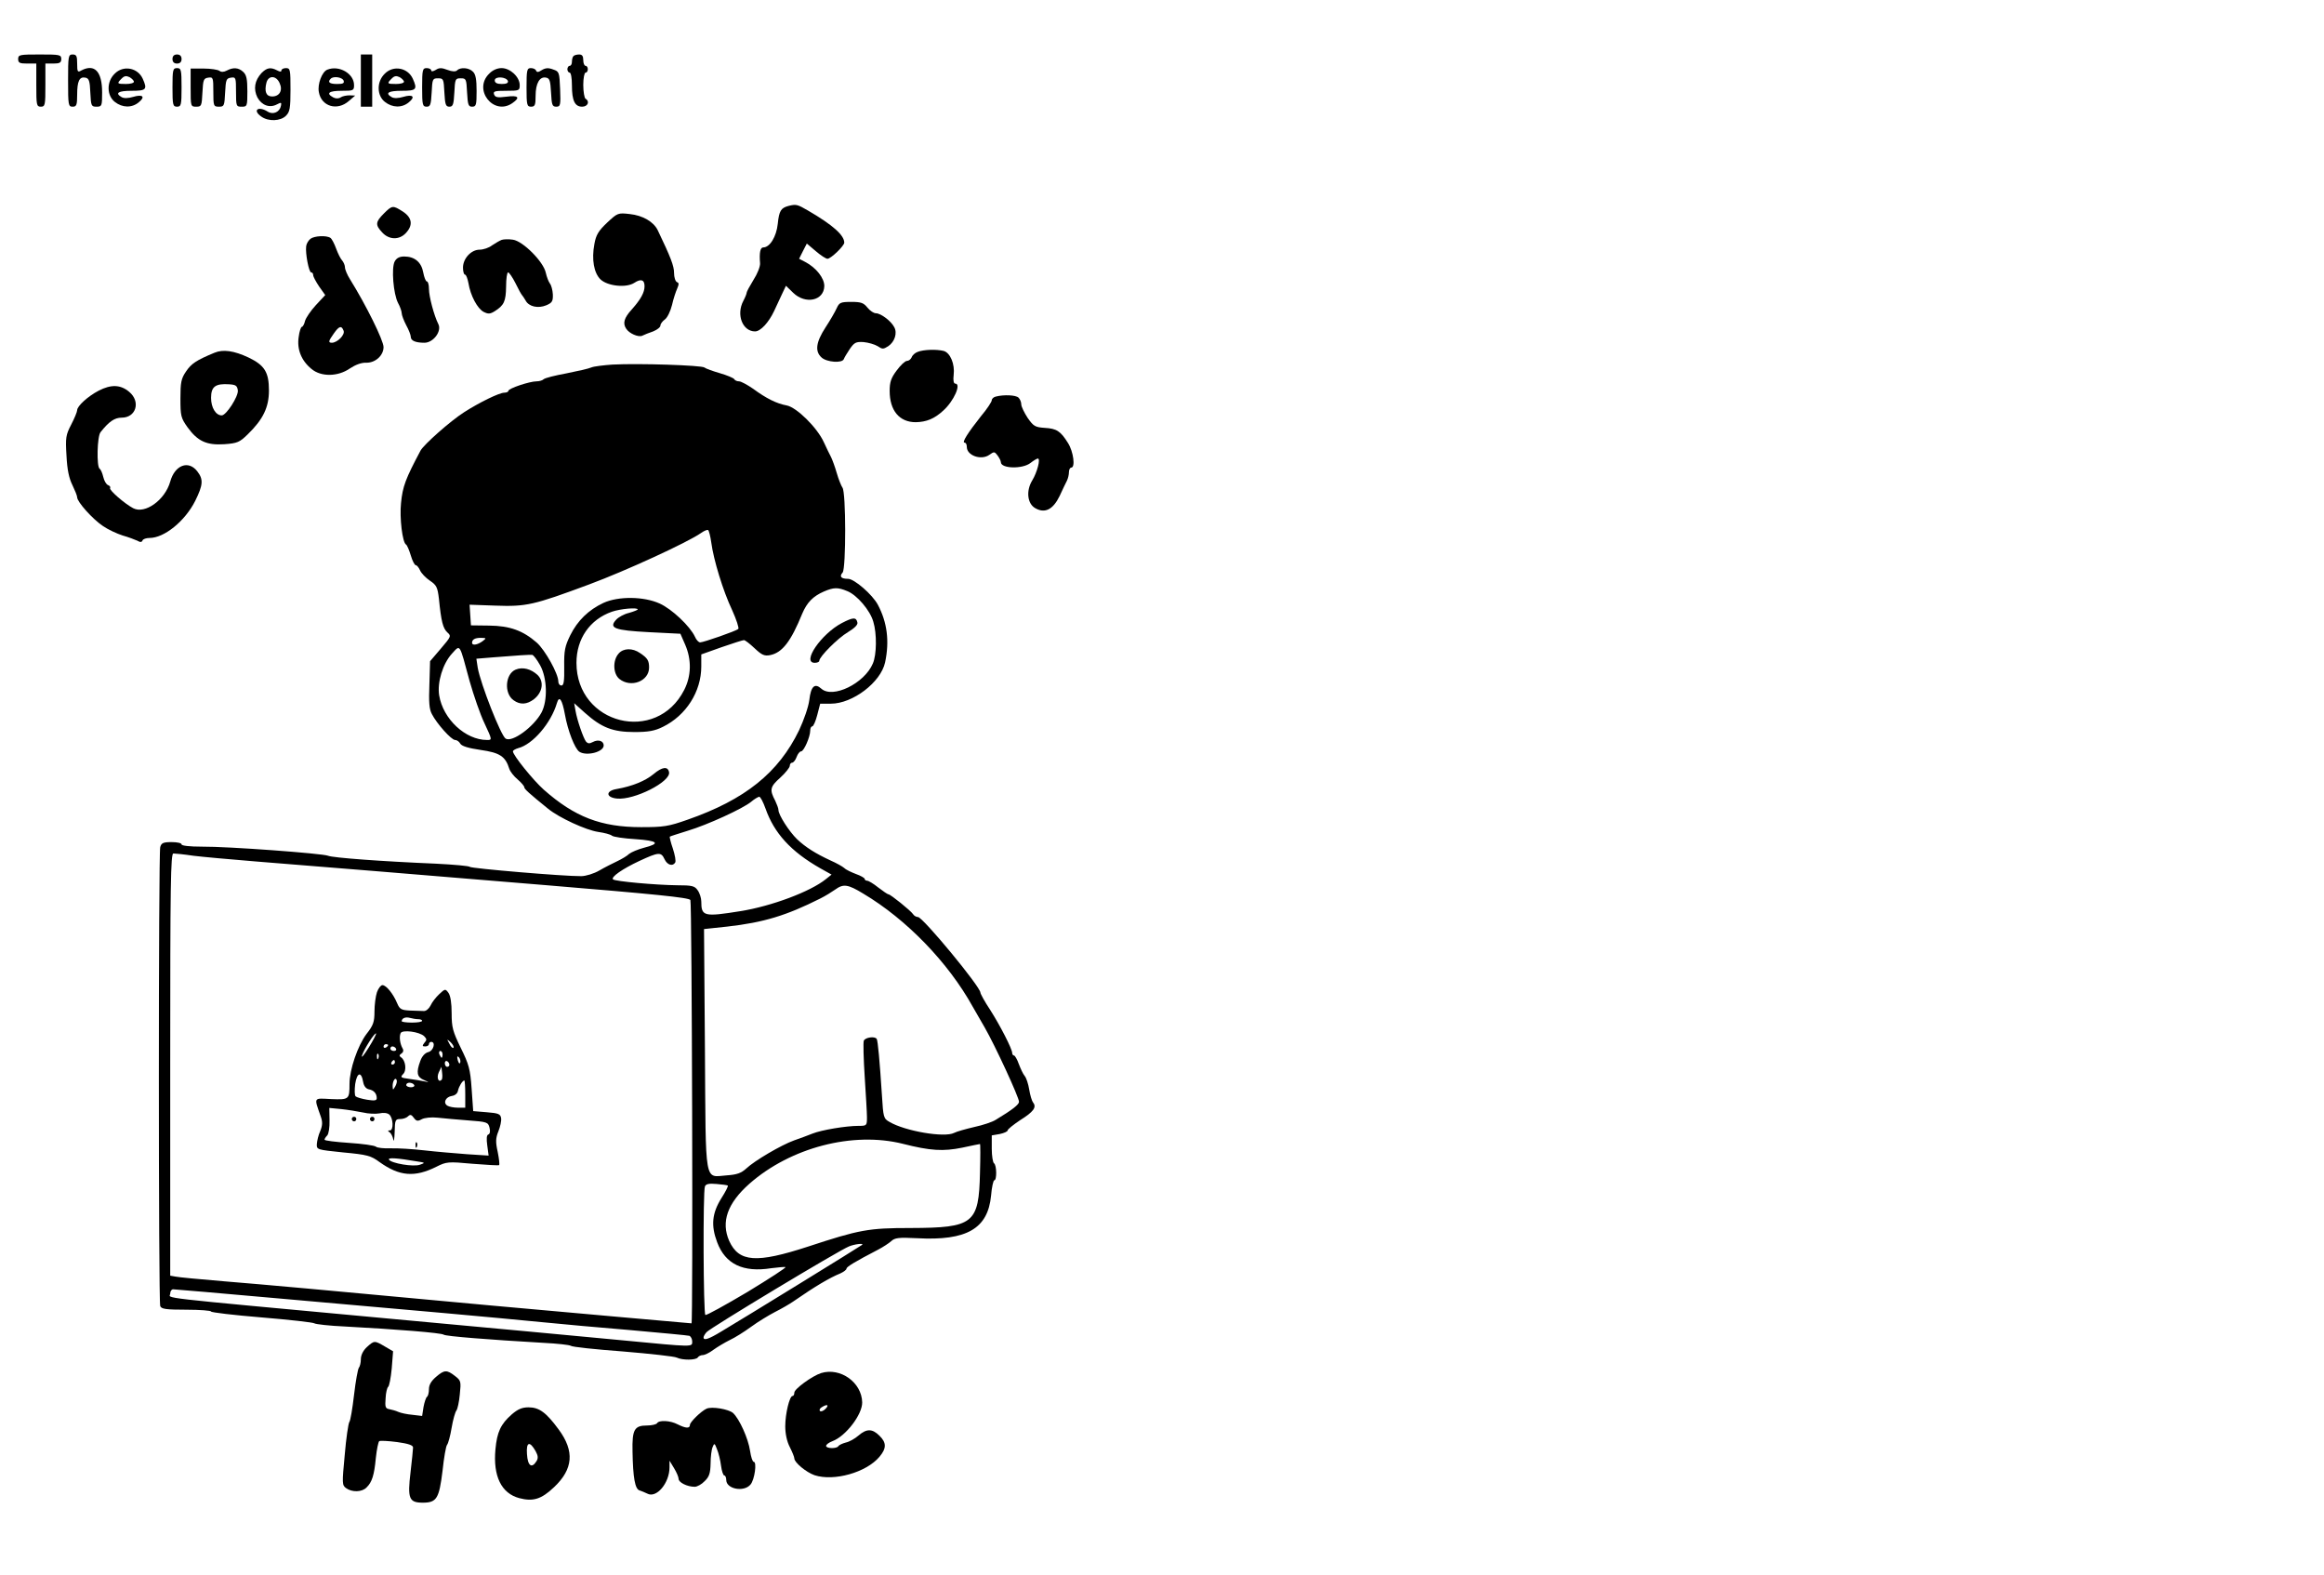<?xml version="1.0" standalone="no"?>
<!DOCTYPE svg PUBLIC "-//W3C//DTD SVG 20010904//EN"
 "http://www.w3.org/TR/2001/REC-SVG-20010904/DTD/svg10.dtd">
<svg version="1.0" xmlns="http://www.w3.org/2000/svg"
 width="1024pt" height="694pt" viewBox="0 0 1024 694"
 preserveAspectRatio="xMidYMid meet">

<g transform="translate(0,694) scale(0.1,-0.1)"
fill="#000000" stroke="none">
<path d="M80 6680 c0 -17 7 -20 40 -20 l40 0 0 -95 c0 -88 1 -95 20 -95 19 0
20 7 20 95 l0 95 35 0 c28 0 35 4 35 20 0 19 -7 20 -95 20 -88 0 -95 -1 -95
-20z"/>
<path d="M300 6585 c0 -108 1 -115 20 -115 17 0 20 7 20 53 0 60 10 80 36 75
16 -3 20 -14 22 -66 3 -58 4 -62 27 -62 24 0 25 3 25 63 0 92 -33 127 -91 97
-17 -10 -19 -7 -19 30 0 33 -3 40 -20 40 -19 0 -20 -7 -20 -115z"/>
<path d="M760 6680 c0 -13 7 -20 20 -20 13 0 20 7 20 20 0 13 -7 20 -20 20
-13 0 -20 -7 -20 -20z"/>
<path d="M1590 6585 l0 -115 25 0 25 0 0 115 0 115 -25 0 -25 0 0 -115z"/>
<path d="M2527 6693 c-4 -3 -7 -15 -7 -25 0 -10 -4 -18 -10 -18 -5 0 -10 -7
-10 -15 0 -8 5 -15 10 -15 6 0 10 -25 10 -56 0 -68 13 -94 45 -94 25 0 35 23
15 35 -5 3 -10 31 -10 61 0 30 5 54 10 54 6 0 10 7 10 15 0 8 -4 15 -10 15 -5
0 -10 11 -10 25 0 18 -5 25 -18 25 -10 0 -22 -3 -25 -7z"/>
<path d="M505 6615 c-36 -35 -35 -96 1 -124 33 -26 75 -27 105 -2 31 25 18 37
-25 24 -20 -6 -40 -7 -50 -1 -31 18 -15 28 44 28 65 0 70 6 49 53 -22 49 -86
61 -124 22z m85 -35 c0 -6 -16 -10 -35 -10 -40 0 -41 2 -19 24 12 12 20 13 35
6 10 -6 19 -15 19 -20z"/>
<path d="M760 6555 c0 -78 2 -85 20 -85 18 0 20 7 20 85 0 78 -2 85 -20 85
-18 0 -20 -7 -20 -85z"/>
<path d="M840 6554 c0 -83 0 -84 25 -84 23 0 24 4 27 63 3 56 5 62 26 65 21 3
22 0 22 -62 0 -63 1 -66 25 -66 23 0 24 4 27 63 3 56 5 62 26 65 21 3 22 0 22
-62 0 -64 1 -66 25 -66 24 0 25 2 25 68 0 54 -4 72 -18 85 -21 20 -45 21 -73
6 -13 -7 -25 -7 -32 -1 -7 5 -38 10 -69 10 l-58 0 0 -84z"/>
<path d="M1152 6618 c-30 -33 -36 -70 -18 -107 19 -35 54 -48 86 -31 19 10 21
9 18 -6 -5 -27 -34 -41 -58 -26 -43 27 -69 6 -28 -22 31 -22 84 -20 108 4 17
17 20 33 20 115 0 88 -1 95 -20 95 -11 0 -20 -5 -20 -10 0 -7 -6 -7 -19 0 -29
15 -45 12 -69 -12z m80 -44 c15 -32 0 -59 -33 -59 -26 0 -35 21 -25 61 9 33
43 32 58 -2z"/>
<path d="M1442 6633 c-23 -9 -44 -64 -37 -99 11 -63 81 -84 132 -39 l28 24
-25 1 c-14 0 -32 -4 -39 -9 -9 -6 -22 -6 -33 0 -33 18 -19 29 37 29 52 0 55 1
55 25 0 51 -66 89 -118 68z m72 -48 c4 -12 -3 -15 -29 -15 -33 0 -43 8 -28 23
12 13 51 7 57 -8z"/>
<path d="M1695 6615 c-36 -35 -35 -96 1 -124 33 -26 75 -27 105 -2 31 25 18
37 -25 24 -20 -6 -40 -7 -50 -1 -31 18 -15 28 44 28 65 0 70 6 49 53 -22 49
-86 61 -124 22z m85 -35 c0 -6 -16 -10 -35 -10 -40 0 -41 2 -19 24 12 12 20
13 35 6 10 -6 19 -15 19 -20z"/>
<path d="M1860 6555 c0 -78 2 -85 20 -85 16 0 19 8 22 63 3 59 4 62 28 62 24
0 25 -3 28 -62 3 -54 6 -63 22 -63 16 0 19 9 22 63 3 59 4 62 28 62 24 0 25
-3 28 -62 3 -55 6 -63 22 -63 18 0 20 7 20 69 0 50 -4 74 -16 85 -17 18 -55
21 -70 6 -6 -6 -21 -6 -42 2 -26 10 -37 10 -52 0 -12 -7 -20 -8 -20 -2 0 5 -9
10 -20 10 -18 0 -20 -7 -20 -85z"/>
<path d="M2155 6615 c-72 -71 21 -187 103 -129 36 25 26 35 -27 28 -39 -5 -49
-3 -54 10 -5 14 3 16 53 16 58 0 60 1 60 25 0 36 -42 75 -80 75 -19 0 -40 -9
-55 -25z m83 -32 c2 -9 -7 -13 -27 -13 -21 0 -31 5 -31 16 0 19 51 16 58 -3z"/>
<path d="M2320 6555 c0 -78 2 -85 20 -85 17 0 20 7 20 48 0 55 18 86 46 80 16
-3 19 -13 22 -66 3 -54 5 -62 23 -62 18 0 20 6 17 77 -3 75 -4 78 -31 87 -20
8 -34 7 -50 -3 -15 -10 -22 -10 -25 -2 -2 6 -12 11 -23 11 -17 0 -19 -8 -19
-85z"/>
<path d="M3475 6033 c-34 -9 -42 -21 -48 -79 -6 -57 -35 -104 -64 -104 -13 0
-18 -23 -14 -70 1 -14 -12 -47 -29 -73 -16 -26 -30 -52 -30 -56 0 -5 -7 -22
-15 -37 -32 -61 -3 -134 52 -134 24 0 60 39 84 90 9 19 24 52 34 73 l18 38 32
-31 c54 -52 135 -35 137 29 1 35 -36 82 -84 107 l-27 14 17 34 17 33 39 -33
c22 -19 45 -34 52 -34 15 0 74 57 74 71 0 33 -51 78 -159 141 -48 28 -53 29
-86 21z"/>
<path d="M1691 5999 c-37 -37 -38 -50 -7 -83 30 -33 75 -34 104 -3 33 35 28
68 -13 95 -44 28 -47 28 -84 -9z"/>
<path d="M2675 5959 c-38 -36 -49 -54 -56 -94 -13 -68 -2 -128 27 -156 32 -30
114 -38 149 -15 29 19 45 14 45 -15 0 -27 -16 -57 -56 -102 -34 -37 -41 -61
-25 -85 13 -21 54 -39 71 -31 8 4 30 13 48 19 17 7 32 18 32 26 0 7 9 19 20
27 10 7 24 35 31 63 6 27 17 60 23 73 8 19 8 25 -1 28 -7 3 -13 21 -13 41 0
30 -14 67 -72 188 -18 37 -66 65 -123 71 -52 6 -54 5 -100 -38z"/>
<path d="M1368 5888 c-9 -7 -18 -22 -19 -33 -4 -32 12 -115 22 -115 5 0 9 -5
9 -12 0 -7 12 -29 26 -50 l27 -38 -41 -44 c-23 -25 -44 -56 -48 -70 -3 -14
-10 -26 -14 -26 -4 0 -11 -20 -14 -45 -8 -53 11 -103 56 -140 42 -36 117 -35
170 2 24 16 51 26 71 25 41 -1 77 32 77 69 0 29 -77 185 -148 299 -12 19 -22
43 -22 52 0 9 -6 23 -12 30 -7 7 -19 31 -27 53 -8 22 -19 43 -25 47 -18 12
-71 9 -88 -4z m146 -405 c7 -18 -27 -52 -51 -53 -18 0 -16 7 8 41 23 33 34 36
43 12z"/>
<path d="M2210 5883 c-8 -3 -27 -14 -42 -24 -14 -11 -39 -19 -55 -19 -37 0
-73 -39 -73 -79 0 -17 4 -31 9 -31 5 0 11 -17 15 -37 9 -56 40 -113 67 -127
20 -10 28 -10 49 3 41 26 49 43 50 109 0 34 4 62 9 62 4 0 19 -21 32 -47 13
-27 26 -50 29 -53 3 -3 10 -14 16 -24 14 -27 55 -36 91 -21 26 11 30 18 29 48
-1 19 -7 41 -13 48 -6 8 -14 29 -18 47 -10 49 -101 140 -145 146 -19 3 -42 2
-50 -1z"/>
<path d="M1739 5788 c-15 -28 -6 -143 15 -183 9 -16 16 -37 16 -45 0 -8 9 -32
20 -53 11 -20 20 -43 20 -51 0 -17 21 -26 60 -26 40 0 78 52 61 83 -18 36 -41
120 -41 155 0 17 -4 32 -9 32 -5 0 -12 18 -16 39 -8 46 -38 71 -84 71 -21 0
-34 -7 -42 -22z"/>
<path d="M3687 5583 c-7 -16 -29 -54 -50 -86 -42 -65 -47 -105 -17 -132 23
-21 91 -26 98 -7 2 6 14 26 26 44 20 29 27 33 61 31 21 -2 49 -10 62 -18 21
-14 25 -14 47 0 28 19 41 58 26 84 -14 27 -59 61 -81 61 -9 0 -26 11 -37 25
-17 21 -28 25 -71 25 -47 0 -53 -3 -64 -27z"/>
<path d="M945 5386 c-80 -33 -102 -48 -125 -82 -22 -32 -25 -49 -25 -120 0
-76 2 -85 31 -126 45 -62 84 -80 162 -75 58 4 68 9 103 43 68 66 94 119 94
194 0 80 -19 111 -90 145 -64 30 -112 37 -150 21z m103 -166 c3 -26 -51 -110
-71 -110 -26 0 -47 34 -47 77 0 50 19 64 80 60 29 -2 35 -6 38 -27z"/>
<path d="M4044 5390 c-12 -4 -24 -15 -27 -24 -4 -9 -13 -16 -21 -16 -8 0 -28
-19 -45 -42 -25 -33 -31 -52 -31 -90 0 -87 43 -138 115 -138 47 1 82 15 121
51 47 42 81 119 53 119 -7 0 -10 14 -7 38 6 48 -15 98 -44 106 -32 8 -89 6
-114 -4z"/>
<path d="M2700 5334 c-41 -3 -84 -8 -95 -13 -11 -5 -60 -16 -110 -26 -49 -9
-94 -20 -100 -26 -5 -5 -19 -9 -31 -9 -30 0 -124 -31 -124 -42 0 -4 -8 -8 -18
-8 -22 0 -110 -43 -177 -86 -61 -39 -177 -142 -192 -169 -66 -124 -79 -158
-86 -231 -7 -65 6 -174 22 -183 5 -3 14 -25 21 -48 7 -24 17 -43 22 -43 5 0
13 -10 19 -23 5 -12 25 -33 43 -45 30 -20 34 -30 40 -80 10 -101 18 -130 37
-148 18 -16 17 -18 -29 -72 l-47 -55 -3 -102 c-3 -78 -1 -109 11 -131 22 -43
86 -114 102 -114 8 0 18 -7 23 -16 6 -11 35 -20 90 -28 84 -12 109 -28 126
-83 4 -12 20 -33 37 -47 16 -14 29 -29 29 -34 0 -8 21 -27 105 -95 49 -40 167
-94 220 -102 28 -4 55 -11 62 -17 6 -5 52 -12 103 -15 100 -7 112 -19 37 -38
-26 -7 -55 -19 -65 -27 -9 -9 -33 -23 -52 -32 -19 -9 -55 -27 -79 -41 -24 -14
-60 -25 -80 -25 -74 -1 -486 34 -491 41 -3 4 -70 10 -150 14 -239 10 -454 26
-475 35 -25 10 -439 41 -557 40 -52 0 -88 4 -88 10 0 6 -20 10 -44 10 -37 0
-45 -4 -50 -22 -8 -30 -8 -2002 0 -2022 5 -13 25 -16 115 -16 60 0 109 -4 109
-8 0 -4 100 -16 223 -26 122 -10 227 -22 232 -26 6 -4 66 -11 135 -14 226 -12
425 -28 435 -36 9 -7 197 -22 440 -36 60 -3 114 -9 120 -13 5 -5 109 -16 230
-25 121 -10 228 -22 237 -27 24 -12 85 -12 93 1 3 5 13 10 21 10 9 0 30 10 47
23 18 13 50 32 72 43 22 10 65 37 95 59 30 22 78 51 105 65 28 14 64 35 80 46
97 67 159 104 208 124 15 7 27 16 27 21 0 8 38 31 140 84 21 11 47 28 57 37
16 15 33 17 114 13 219 -12 312 42 326 188 3 37 10 67 14 67 12 0 11 67 -1 75
-5 3 -10 32 -10 64 l0 59 35 6 c19 4 35 11 35 16 0 5 25 25 55 45 59 37 74 57
57 78 -5 6 -13 32 -17 57 -4 25 -13 52 -20 60 -7 8 -18 32 -26 53 -7 20 -17
37 -21 37 -4 0 -8 5 -8 11 0 18 -53 121 -97 190 -24 36 -43 71 -43 76 0 26
-254 333 -275 333 -8 0 -18 6 -22 13 -10 15 -99 87 -108 87 -4 0 -24 14 -45
30 -21 17 -43 30 -49 30 -6 0 -11 4 -11 8 0 4 -17 14 -37 21 -21 8 -45 19 -53
27 -8 7 -35 22 -60 33 -67 31 -111 59 -148 94 -35 34 -82 107 -82 129 0 7 -7
25 -14 40 -26 49 -23 62 22 102 23 21 42 45 42 52 0 8 5 14 10 14 6 0 15 11
20 25 5 14 14 25 20 25 12 0 40 64 40 91 0 11 4 19 9 19 5 0 15 23 22 50 l13
50 47 0 c96 0 220 94 239 182 20 94 9 177 -32 254 -24 45 -104 114 -131 114
-31 0 -40 10 -24 28 15 19 15 355 -1 374 -5 7 -17 36 -25 64 -8 28 -20 60 -25
70 -6 11 -20 40 -32 66 -29 64 -120 154 -164 162 -44 8 -90 31 -147 73 -26 18
-54 33 -62 33 -9 0 -19 4 -22 10 -3 5 -32 17 -63 26 -31 9 -62 20 -68 25 -12
10 -290 19 -404 13z m434 -784 c10 -76 52 -214 92 -298 19 -42 31 -79 27 -83
-10 -9 -153 -59 -168 -59 -7 0 -17 11 -23 25 -22 47 -102 122 -155 146 -70 32
-182 33 -248 3 -66 -31 -114 -78 -146 -142 -24 -49 -28 -68 -27 -139 1 -64 -2
-83 -12 -83 -8 0 -14 8 -14 18 0 34 -58 138 -95 171 -61 53 -118 74 -210 75
l-80 1 -3 46 -3 45 113 -4 c137 -5 168 2 413 93 162 60 436 186 494 227 14 10
27 15 31 13 4 -3 10 -27 14 -55z m599 -214 c43 -17 101 -85 115 -135 16 -52
15 -145 -2 -184 -37 -88 -177 -156 -227 -111 -29 26 -46 11 -53 -50 -4 -31
-24 -88 -45 -133 -91 -188 -239 -306 -491 -394 -85 -30 -106 -33 -205 -33
-177 0 -293 45 -429 165 -47 42 -136 152 -136 169 0 4 10 10 23 14 64 16 145
110 171 199 10 34 23 16 35 -50 13 -73 44 -152 64 -165 32 -20 107 -1 107 28
0 20 -24 28 -48 15 -15 -8 -22 -7 -30 2 -12 16 -39 94 -46 135 l-6 34 48 -43
c73 -65 123 -84 217 -84 62 0 90 5 126 23 102 50 169 155 169 266 l0 53 90 32
c49 17 93 31 98 31 5 0 26 -16 47 -36 32 -30 43 -35 69 -30 53 11 91 60 141
183 21 49 47 76 95 97 44 19 62 19 103 2z m-923 -81 c0 -2 -17 -9 -38 -15 -22
-5 -47 -19 -57 -30 -34 -37 -8 -47 144 -55 l139 -7 21 -48 c29 -67 27 -138 -4
-199 -122 -241 -475 -153 -475 119 0 106 59 191 156 225 37 13 114 20 114 10z
m-684 -140 c-22 -16 -46 -20 -46 -7 0 15 13 22 39 22 25 -1 25 -1 7 -15z m-57
-175 c18 -63 47 -148 66 -187 34 -73 34 -73 11 -73 -95 0 -194 92 -211 197 -9
57 16 139 56 183 38 41 32 50 78 -120z m311 69 c31 -56 34 -155 6 -208 -34
-63 -129 -133 -158 -115 -21 13 -110 240 -123 312 l-6 40 73 6 c109 9 162 12
173 11 6 -1 21 -21 35 -46z m993 -631 c38 -108 111 -189 241 -263 l50 -28 -25
-20 c-68 -55 -239 -119 -376 -141 -162 -26 -173 -23 -173 43 0 14 -7 37 -16
49 -13 19 -24 22 -92 22 -90 1 -272 17 -281 26 -10 10 41 46 116 81 86 40 96
40 111 8 12 -26 36 -33 47 -15 4 6 -1 33 -10 61 -10 28 -15 52 -14 53 2 2 38
13 79 26 87 26 244 98 280 128 14 12 30 21 35 22 6 0 18 -24 28 -52z m-2521
-208 c40 -5 163 -16 273 -25 194 -15 826 -67 1285 -105 470 -39 625 -54 632
-65 7 -9 12 -1865 5 -1865 -7 0 -597 53 -887 79 -785 73 -987 91 -1170 106
-107 9 -205 18 -217 21 l-23 4 0 930 c0 799 2 930 14 930 8 0 48 -4 88 -10z
m2952 -167 c190 -113 374 -303 482 -498 6 -11 30 -52 53 -92 45 -78 151 -307
151 -327 0 -12 -29 -35 -102 -79 -15 -10 -58 -24 -95 -32 -38 -9 -78 -20 -89
-26 -43 -22 -216 8 -284 48 -27 15 -28 20 -34 117 -10 155 -18 240 -23 249 -8
13 -51 7 -57 -8 -3 -9 -1 -80 4 -158 5 -78 10 -159 10 -179 0 -37 -1 -38 -37
-38 -55 0 -163 -18 -203 -34 -19 -8 -56 -21 -81 -30 -56 -20 -174 -89 -211
-124 -22 -20 -41 -27 -85 -30 -101 -7 -93 -54 -97 554 l-4 531 103 11 c159 18
259 48 410 124 22 11 51 29 65 39 36 26 55 24 124 -18z m174 -1102 c122 -31
178 -34 262 -17 41 9 76 16 78 16 2 0 2 -57 0 -127 -5 -224 -28 -242 -305
-243 -186 0 -225 -7 -453 -82 -227 -74 -304 -69 -347 25 -37 84 -8 166 89 252
182 160 456 231 676 176z m-771 -184 c2 -3 -10 -27 -28 -55 -42 -67 -47 -121
-19 -195 36 -96 114 -134 239 -114 30 4 58 6 62 5 5 -2 -71 -51 -168 -110 -98
-58 -181 -104 -185 -101 -9 5 -11 544 -2 566 4 11 18 14 51 11 25 -2 47 -5 50
-7z m592 -261 c-5 -5 -541 -335 -621 -382 -56 -34 -78 -41 -78 -26 0 5 6 15
13 23 13 17 586 362 628 378 24 10 66 15 58 7z m-2574 -236 c248 -22 578 -51
735 -65 157 -14 350 -32 430 -40 80 -8 255 -24 390 -35 135 -12 251 -23 258
-25 6 -3 12 -14 12 -25 0 -25 8 -25 -305 5 -137 13 -617 58 -1065 99 -1025 95
-930 84 -930 107 0 11 6 19 13 19 7 0 215 -18 462 -40z"/>
<path d="M3709 4195 c-91 -48 -178 -175 -119 -175 11 0 20 4 20 9 0 18 82 100
126 126 28 17 44 32 42 42 -5 25 -19 24 -69 -2z"/>
<path d="M2880 3530 c-36 -30 -94 -54 -163 -66 -49 -8 -48 -37 1 -42 76 -8
238 74 230 116 -5 27 -30 24 -68 -8z"/>
<path d="M2726 4061 c-27 -30 -25 -89 3 -112 51 -41 131 -10 131 50 0 31 -7
42 -40 64 -33 23 -73 22 -94 -2z"/>
<path d="M2272 3990 c-46 -19 -52 -105 -9 -135 29 -21 59 -19 90 5 38 30 45
77 16 106 -29 27 -66 37 -97 24z"/>
<path d="M1661 2569 c-6 -18 -11 -56 -11 -85 0 -46 -5 -61 -35 -99 -39 -52
-75 -157 -75 -220 0 -69 -2 -70 -81 -67 -79 4 -76 10 -46 -76 9 -25 8 -40 -2
-65 -8 -17 -14 -43 -15 -57 -1 -25 0 -25 116 -37 106 -10 122 -14 161 -43 87
-62 154 -68 250 -20 44 22 51 23 159 13 62 -5 115 -8 117 -6 3 2 0 28 -6 58
-10 45 -9 61 3 91 8 20 14 46 12 58 -3 18 -11 22 -63 26 l-60 5 -7 99 c-6 87
-12 107 -48 180 -35 72 -40 90 -40 152 0 45 -5 77 -14 90 -14 19 -15 18 -41
-6 -14 -13 -32 -36 -38 -50 -7 -14 -20 -25 -30 -24 -9 0 -37 1 -61 2 -38 2
-45 6 -56 32 -17 41 -48 80 -65 80 -7 0 -18 -14 -24 -31z m182 -119 c9 0 17
-3 17 -7 0 -5 -20 -8 -45 -8 -25 0 -45 3 -45 6 0 13 16 20 35 15 11 -3 28 -6
38 -6z m26 -75 c12 -12 12 -17 1 -29 -10 -13 -10 -16 4 -16 9 0 16 5 16 10 0
6 5 10 10 10 21 0 10 -40 -13 -45 -15 -4 -28 -19 -35 -39 -19 -51 -15 -71 16
-84 25 -11 25 -11 2 -6 -14 3 -44 8 -67 11 -38 5 -40 7 -27 21 17 16 11 61 -9
74 -9 6 -8 10 2 17 8 5 10 14 5 22 -11 19 -16 50 -9 67 6 17 83 7 104 -13z
m-245 -51 c-20 -32 -33 -48 -29 -34 9 28 56 102 62 97 2 -2 -13 -31 -33 -63z
m374 0 c-4 -3 -12 5 -18 18 -12 22 -12 22 6 6 10 -10 15 -20 12 -24z m-288 12
c0 -3 -4 -8 -10 -11 -5 -3 -10 -1 -10 4 0 6 5 11 10 11 6 0 10 -2 10 -4z m35
-16 c3 -5 -1 -10 -9 -10 -9 0 -16 5 -16 10 0 6 4 10 9 10 6 0 13 -4 16 -10z
m205 -25 c0 -8 -2 -15 -4 -15 -2 0 -6 7 -10 15 -3 8 -1 15 4 15 6 0 10 -7 10
-15z m-283 -17 c-3 -8 -6 -5 -6 6 -1 11 2 17 5 13 3 -3 4 -12 1 -19z m361 -19
c-3 -8 -7 -3 -11 10 -4 17 -3 21 5 13 5 -5 8 -16 6 -23z m-288 1 c0 -5 -5 -10
-11 -10 -5 0 -7 5 -4 10 3 6 8 10 11 10 2 0 4 -4 4 -10z m240 -11 c0 -5 -4 -9
-10 -9 -5 0 -10 7 -10 16 0 8 5 12 10 9 6 -3 10 -10 10 -16z m-34 -66 c-14
-14 -23 9 -13 32 l12 25 3 -26 c2 -14 1 -28 -2 -31z m-346 -9 c3 -18 12 -30
25 -33 22 -4 35 -18 35 -39 0 -11 -10 -12 -42 -7 -24 4 -47 11 -51 15 -5 4 -5
29 -2 54 8 52 27 57 35 10z m141 -21 c-10 -17 -10 -16 -11 3 0 23 13 41 18 25
2 -6 -1 -18 -7 -28z m309 -33 l0 -60 -32 0 c-18 0 -39 4 -47 9 -20 13 -7 39
21 43 13 2 24 11 26 23 4 19 20 45 28 45 2 0 4 -27 4 -60z m-225 40 c3 -5 -3
-10 -14 -10 -12 0 -21 5 -21 10 0 6 6 10 14 10 8 0 18 -4 21 -10z m-226 -121
c24 -6 57 -7 73 -4 17 4 35 2 43 -5 18 -15 20 -70 3 -70 -10 0 -10 -2 -2 -8 7
-4 14 -18 17 -32 2 -14 5 1 6 33 1 52 3 57 24 57 13 0 28 5 35 12 9 9 15 8 25
-6 11 -15 17 -17 35 -7 13 7 43 10 70 7 26 -3 86 -8 135 -12 83 -6 88 -8 94
-32 4 -16 2 -27 -5 -30 -8 -2 -9 -19 -5 -48 l6 -45 -94 6 c-52 4 -137 11 -189
17 -52 6 -119 10 -148 9 -30 -1 -59 2 -65 7 -7 6 -60 13 -119 17 -60 4 -108
10 -108 14 0 4 5 12 12 19 6 6 11 36 10 66 l-1 55 52 -5 c29 -3 72 -10 96 -15z
m241 -216 c34 -5 34 -6 11 -14 -28 -11 -127 6 -137 22 -6 10 32 8 126 -8z"/>
<path d="M1550 2010 c0 -5 5 -10 10 -10 6 0 10 5 10 10 0 6 -4 10 -10 10 -5 0
-10 -4 -10 -10z"/>
<path d="M1630 2010 c0 -5 5 -10 10 -10 6 0 10 5 10 10 0 6 -4 10 -10 10 -5 0
-10 -4 -10 -10z"/>
<path d="M1831 1894 c0 -11 3 -14 6 -6 3 7 2 16 -1 19 -3 4 -6 -2 -5 -13z"/>
<path d="M435 5219 c-48 -25 -95 -68 -95 -86 0 -7 -12 -36 -26 -63 -24 -46
-26 -58 -21 -138 3 -61 11 -99 26 -129 11 -23 21 -47 21 -54 0 -20 68 -96 113
-126 23 -16 62 -34 87 -42 25 -7 54 -18 65 -23 13 -8 20 -7 23 1 2 6 16 11 31
11 65 0 156 74 201 163 35 71 37 95 9 131 -39 50 -99 27 -119 -46 -23 -81
-111 -144 -163 -117 -38 20 -107 80 -102 89 3 4 -1 10 -9 13 -8 3 -17 19 -21
36 -4 17 -11 33 -16 36 -14 9 -11 143 4 161 37 47 62 64 93 64 64 0 85 71 33
114 -38 32 -80 33 -134 5z"/>
<path d="M4388 5193 c-10 -2 -18 -10 -18 -16 0 -7 -21 -39 -48 -71 -57 -72
-85 -116 -72 -116 6 0 10 -8 10 -19 0 -38 63 -60 99 -35 21 15 23 15 36 -2 8
-11 15 -24 15 -30 0 -29 95 -31 130 -4 14 11 29 20 33 20 13 0 -3 -61 -25 -97
-28 -46 -21 -103 14 -122 42 -24 78 -6 107 54 13 28 27 58 32 67 5 10 9 27 9
38 0 11 5 20 10 20 19 0 10 70 -14 108 -33 53 -50 64 -103 67 -42 3 -49 7 -75
44 -15 23 -28 50 -28 59 0 10 -5 23 -12 30 -12 12 -65 14 -100 5z"/>
<path d="M1616 1005 c-16 -15 -26 -35 -26 -53 0 -15 -4 -32 -9 -38 -4 -5 -14
-58 -21 -119 -7 -60 -16 -115 -21 -120 -4 -6 -14 -71 -20 -144 -12 -127 -12
-134 6 -147 26 -19 70 -18 90 3 24 23 34 54 41 130 4 38 11 71 15 74 5 3 40 1
79 -4 50 -7 70 -14 70 -24 0 -8 -5 -56 -11 -108 -14 -117 -7 -135 54 -135 61
0 72 18 87 141 6 57 15 109 20 114 5 6 14 39 20 75 6 36 16 70 21 76 5 6 12
38 15 71 6 57 5 61 -21 81 -36 28 -47 28 -84 -4 -21 -18 -31 -35 -31 -54 0
-16 -4 -31 -9 -34 -4 -3 -11 -23 -15 -45 l-6 -39 -42 5 c-24 2 -52 8 -63 13
-11 5 -29 10 -40 12 -17 3 -19 10 -16 48 1 25 7 47 11 50 5 3 12 39 16 81 l6
76 -36 21 c-46 27 -47 27 -80 -3z"/>
<path d="M3618 891 c-40 -13 -118 -70 -118 -86 0 -8 -3 -15 -8 -15 -13 0 -32
-78 -32 -133 0 -33 7 -67 20 -92 11 -22 20 -44 20 -50 0 -18 52 -61 89 -74 86
-28 228 12 286 81 31 37 32 62 0 93 -31 31 -56 32 -92 1 -16 -14 -41 -28 -56
-31 -15 -4 -30 -11 -33 -16 -7 -12 -54 -11 -54 1 0 6 12 15 28 21 59 22 132
118 131 171 -2 88 -96 155 -181 129z m19 -158 c-9 -9 -20 -13 -24 -9 -4 4 -1
11 7 16 25 16 35 11 17 -7z"/>
<path d="M2255 709 c-49 -43 -65 -78 -72 -154 -11 -118 26 -194 105 -215 61
-16 97 -5 153 48 85 80 91 159 21 254 -55 75 -86 98 -133 98 -29 0 -47 -8 -74
-31z m105 -162 c11 -20 12 -31 4 -44 -21 -34 -39 -21 -42 31 -4 54 12 59 38
13z"/>
<path d="M3113 734 c-24 -11 -73 -59 -73 -71 0 -17 -18 -16 -54 2 -32 17 -82
20 -91 5 -3 -5 -23 -10 -44 -10 -56 0 -66 -18 -64 -114 2 -117 11 -166 31
-172 9 -3 24 -9 34 -14 40 -22 98 46 98 116 l0 29 20 -33 c11 -18 20 -39 20
-47 0 -16 38 -35 71 -35 11 0 31 11 44 25 20 19 25 35 26 77 0 29 4 62 9 73 7
18 9 18 19 -9 7 -16 15 -49 18 -73 3 -24 10 -43 14 -43 5 0 9 -9 9 -20 0 -40
78 -55 107 -20 18 21 29 100 14 100 -5 0 -12 21 -16 48 -8 55 -47 141 -75 167
-19 17 -94 30 -117 19z"/>
</g>
</svg>
